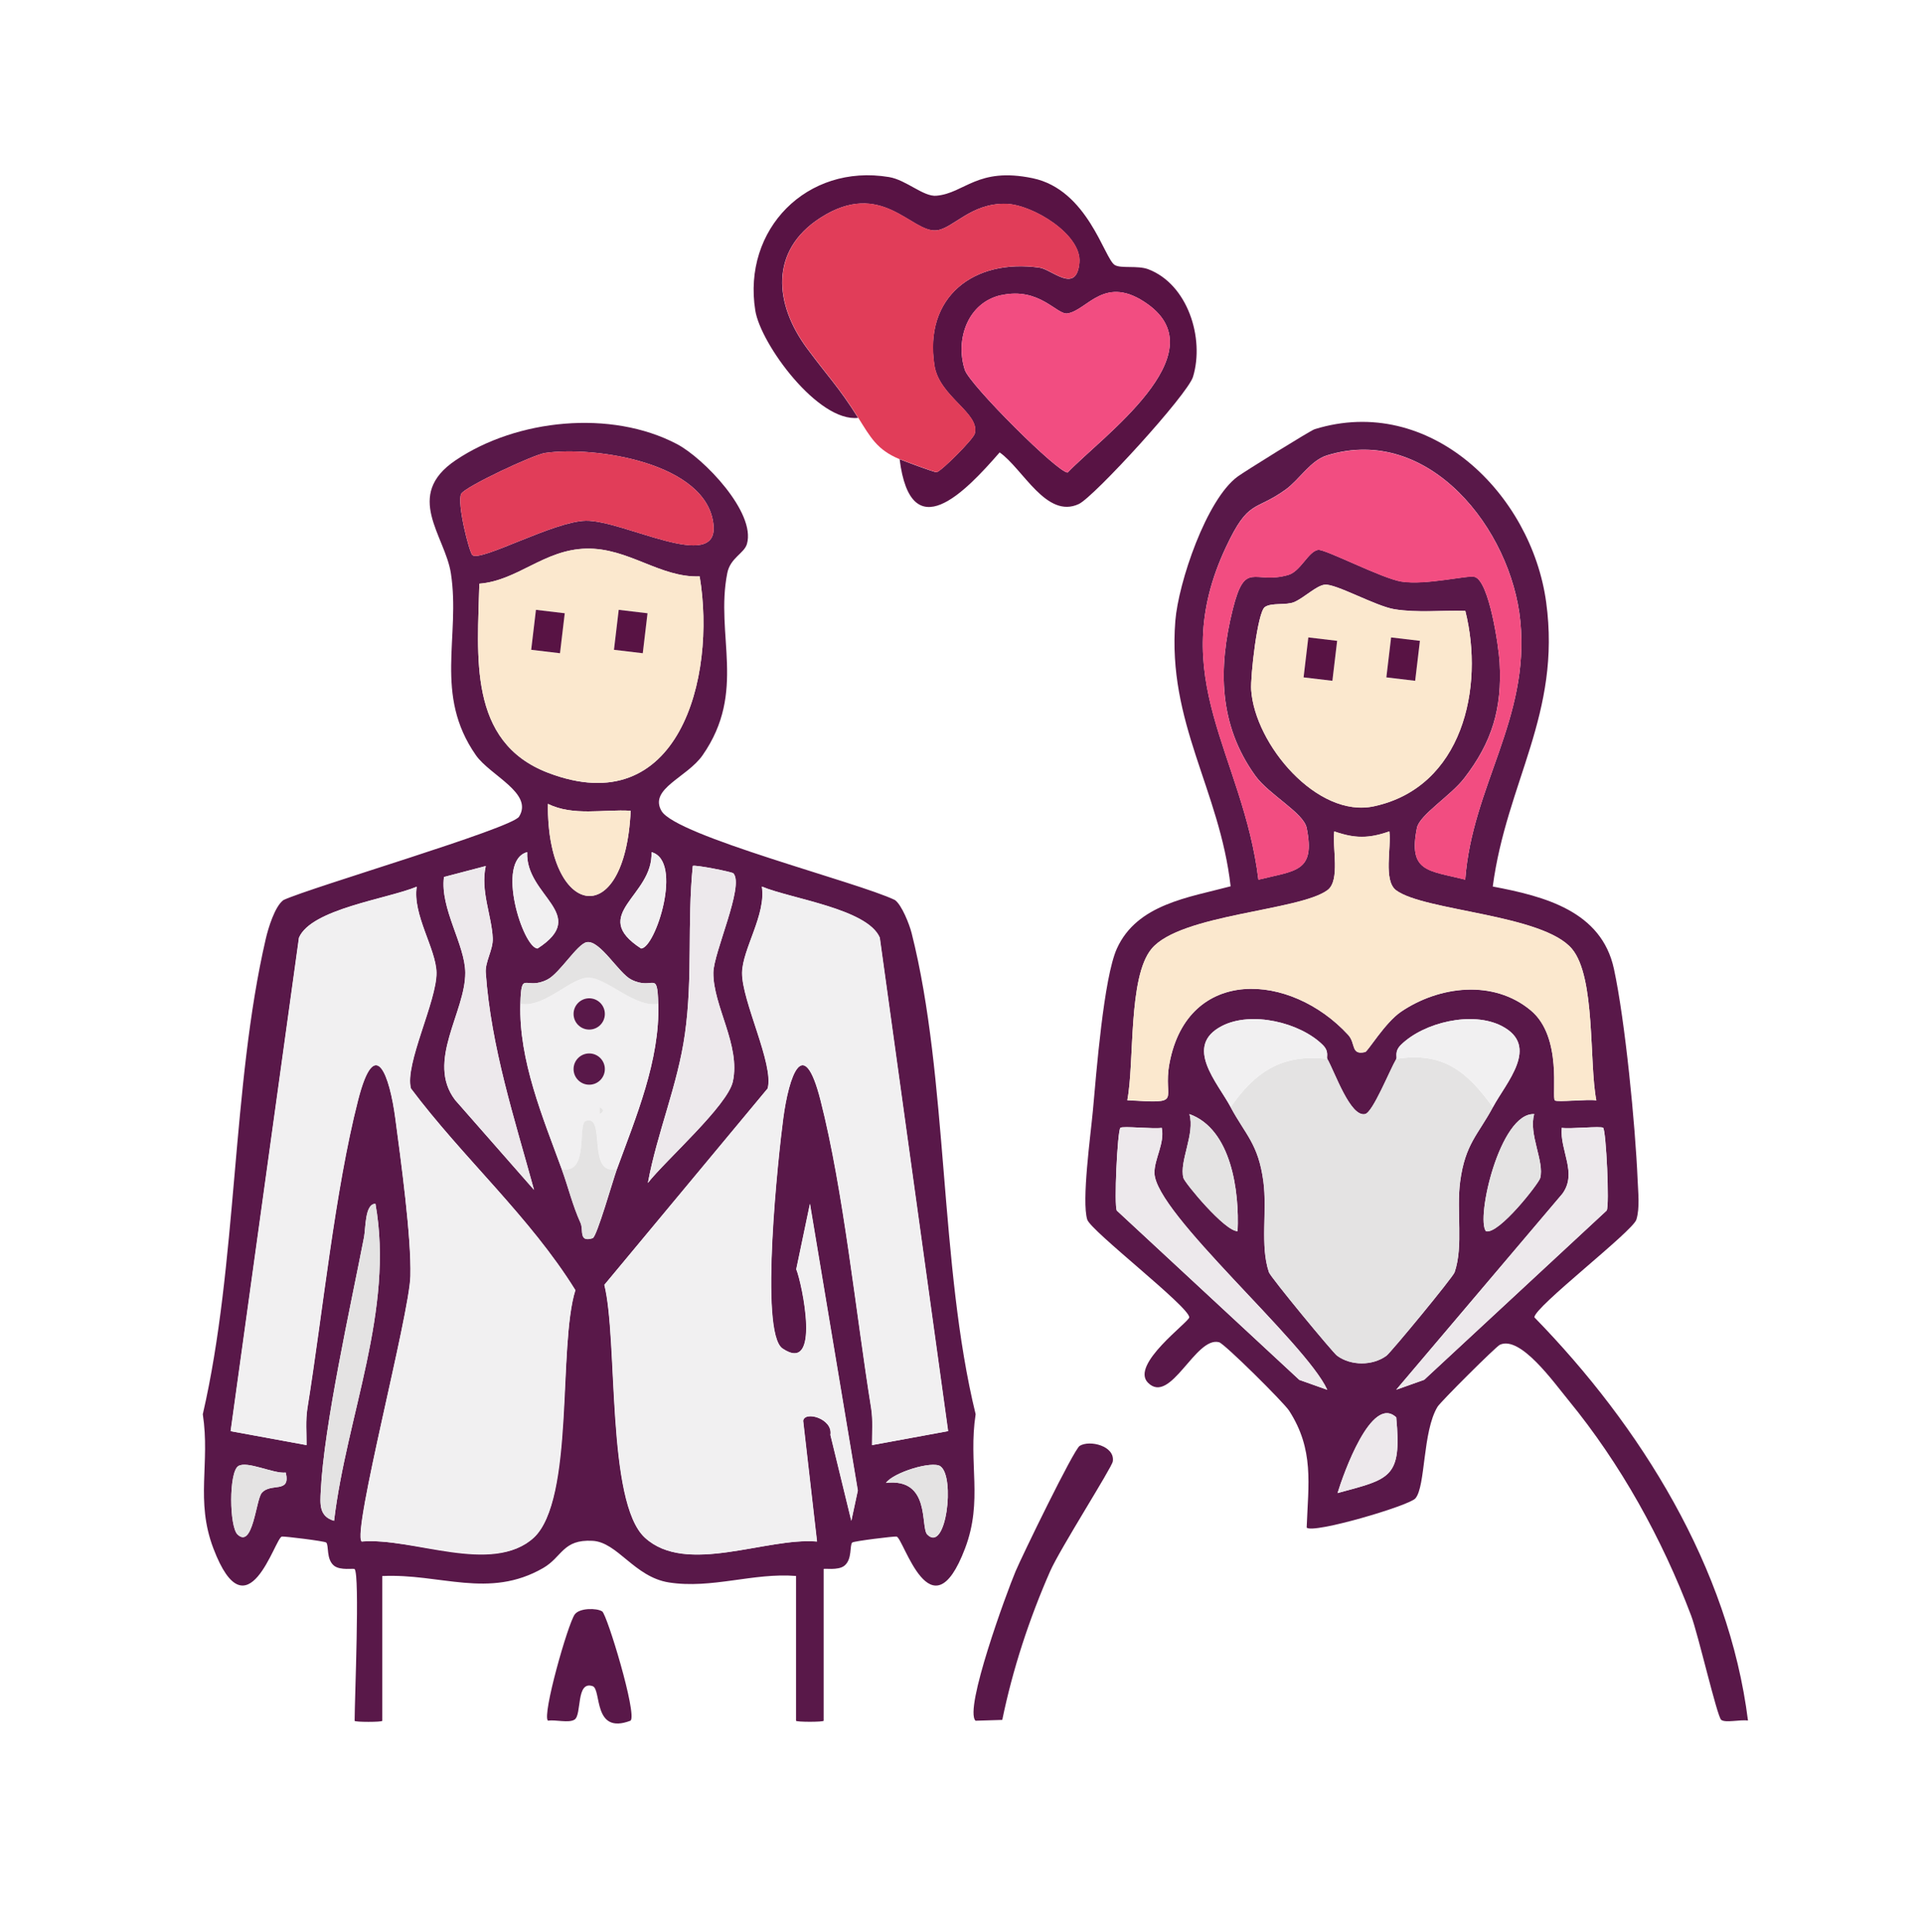 <?xml version="1.0" encoding="UTF-8"?><svg id="a" xmlns="http://www.w3.org/2000/svg" viewBox="0 0 234.69 235.86"><g id="b"><path d="M43.3,191.52c-.12-.12-1.76.2-2.53-.41-.99-.79-.61-2.52-.96-2.83-.2-.18-5.14-.78-5.41-.73-.85.15-4.21,12.37-8.36,1.44-2.22-5.85-.37-10.37-1.29-16.37,4.23-18.3,3.52-40.03,7.68-58,.3-1.31,1.12-4.03,2.18-4.77,3.5-1.6,27.86-8.74,28.74-10.17,1.78-2.88-3.53-5.01-5.27-7.5-5.17-7.41-1.86-14.44-3.05-22.19-.71-4.63-5.8-9.52.59-13.82,7.47-5.03,18.96-6.19,26.99-1.97,3.28,1.72,9.65,8.35,8.55,12.19-.33,1.16-2.03,1.69-2.4,3.56-1.5,7.58,2.4,14.46-3.01,22.23-1.89,2.72-6.58,4.09-5.02,6.8,1.77,3.06,23.99,8.7,28.48,10.87.84.58,1.79,3,2.05,4.05,4.48,17.74,3.36,40.51,7.81,58.72-.92,6,.93,10.52-1.29,16.37-4.14,10.94-7.51-1.29-8.36-1.44-.27-.05-5.21.55-5.41.73-.34.31.03,2.04-.96,2.83-.77.62-2.53.28-2.53.41v18.51c0,.17-3.37.17-3.37,0v-17.67c-5.2-.42-10.29,1.61-15.52.79-4.22-.67-6.25-4.91-9.31-5.08-3.65-.2-3.68,1.96-6.03,3.32-6.63,3.82-12.58.64-19.64.98v17.67c0,.17-3.37.17-3.37,0,0-2.58.65-17.85,0-18.51ZM57.67,67.77c1.11.77,9.95-4.14,13.83-4.21,4.58-.08,16.13,6.42,15.58.54-.71-7.65-14.58-9.69-20.56-8.81-1.44.21-9.79,4.13-10.23,4.98-.56,1.09.99,7.24,1.38,7.5ZM85.39,70.36c-4.85.17-8.7-3.51-13.85-3.39s-8.33,3.9-13.04,4.28c-.2,8.74-1.47,19.31,8.39,23.08,15.92,6.08,20.57-11.57,18.5-23.96ZM76.97,98.96c-3.37-.2-6.96.69-10.1-.84-.17,13.85,9.4,15.79,10.1.84ZM64.34,104.01c-3.91,1.06-.49,11.74,1.27,11.76,6.44-4.18-1.51-6.38-1.27-11.76ZM79.51,104.01c.24,5.38-7.71,7.58-1.27,11.76,1.76-.02,5.18-10.7,1.27-11.76ZM59.29,105.7l-5.11,1.34c-.5,3.85,2.58,8.26,2.6,11.68.03,4.81-4.82,10.83-1.24,15.54l9.63,10.97c-2.39-8.72-5.24-17.39-5.89-26.5-.1-1.34.91-2.82.85-4.21-.11-2.73-1.53-5.78-.85-8.83ZM89.52,106.61c-.16-.19-4.8-1.1-4.97-.91-.7,7,.02,13.56-.96,20.5-.88,6.25-3.39,12.04-4.52,18.19,2.18-2.78,9.74-9.44,10.37-12.38.96-4.45-2.41-9.19-2.38-13.28.02-2.45,3.78-10.58,2.46-12.11ZM50.87,108.22c-3.59,1.5-12.88,2.71-14.39,6.23l-8.34,60.23,9.26,1.7c.01-1.5-.13-3.02.11-4.52,1.88-11.71,3.33-26.43,6.18-37.58,2.1-8.23,3.87-2.91,4.55,2.23s1.97,14.4,1.84,19.25-7.14,31.25-5.95,32.39c6.17-.53,15.96,4.17,21-.47s2.96-23.5,5.08-30.21c-5.56-8.97-13.72-16.15-20.07-24.62-.8-2.93,3.17-10.67,3.12-14.14-.04-2.88-2.95-7.11-2.41-10.5ZM115.7,174.68l-8.34-60.23c-1.51-3.52-10.8-4.73-14.39-6.23.55,3.39-2.36,7.62-2.41,10.5-.05,3.47,3.92,11.21,3.12,14.14l-19.93,23.97c1.68,6.72.22,26.52,4.95,30.86,5.04,4.63,14.81-.06,21,.47l-1.69-14.73c.17-1.26,3.67-.28,3.33,1.72l2.55,10.48.79-3.69-5.84-35-1.67,7.98c.71,1.73,3.07,12.9-1.68,9.68-2.87-1.94-.48-23.82.09-28.08.69-5.14,2.45-10.46,4.55-2.23,2.82,11.04,4.31,25.94,6.18,37.58.24,1.5.1,3.02.11,4.52l9.26-1.7ZM80.34,122.52c-.13-4.27-.56-1.55-3.32-2.97-1.52-.78-3.8-4.83-5.4-4.55-1.16.2-3.29,3.77-4.79,4.55-2.75,1.42-3.19-1.3-3.32,2.97-.2,6.89,2.73,13.84,5.05,20.19.8,2.19,1.31,4.37,2.3,6.57.38.84-.26,2.41,1.48,1.85.5-.16,2.49-7.14,2.95-8.42,2.32-6.35,5.26-13.3,5.05-20.19ZM40.77,185.63c1.54-12.87,7.37-25.73,5.05-38.7-1.3-.01-1.18,2.96-1.39,4.06-1.63,8.4-4.9,23.02-5.28,30.98-.07,1.54-.25,3.12,1.62,3.65ZM34.88,179.74c-1.47.18-4.78-1.5-5.82-.78-1.14.79-1.08,7.38-.07,8.34,1.87,1.77,2.24-4.22,2.94-5.06,1.11-1.33,3.57.14,2.94-2.5ZM114.77,178.97c-1.01-.69-5.71.74-6.65,2.03,5.52-.63,4.17,5.42,5.05,6.31,2.3,2.31,3.43-7.09,1.59-8.34Z" style="fill:#591849;"/><path d="M73.49,196.68c.59.37,4.29,12.56,3.47,13.34-4.64,1.79-3.52-3.83-4.63-4.21-2.07-.7-1.29,3.53-2.22,4.09-.73.44-2.27-.02-3.24.12-.73-.69,2.44-11.81,3.27-12.96.59-.82,2.7-.79,3.34-.38Z" style="fill:#591849;"/><path d="M115.7,174.68l-9.26,1.7c-.01-1.5.13-3.02-.11-4.52-1.87-11.64-3.36-26.53-6.18-37.58-2.1-8.23-3.87-2.91-4.55,2.23-.57,4.26-2.96,26.14-.09,28.08,4.75,3.22,2.39-7.95,1.68-9.68l1.67-7.98,5.84,35-.79,3.69-2.55-10.48c.33-2-3.16-2.97-3.33-1.72l1.69,14.73c-6.19-.54-15.96,4.16-21-.47-4.72-4.35-3.27-24.14-4.95-30.86l19.93-23.97c.8-2.93-3.17-10.67-3.12-14.14.04-2.88,2.95-7.11,2.41-10.5,3.59,1.5,12.88,2.71,14.39,6.23l8.34,60.23Z" style="fill:#f1f0f1;"/><path d="M50.87,108.22c-.55,3.39,2.36,7.62,2.41,10.5.05,3.47-3.92,11.21-3.12,14.14,6.34,8.46,14.5,15.64,20.07,24.62-2.12,6.71-.24,25.75-5.08,30.21s-14.83-.06-21,.47c-1.19-1.14,5.83-27.73,5.95-32.39s-1.16-14.11-1.84-19.25-2.45-10.46-4.55-2.23c-2.85,11.15-4.3,25.87-6.18,37.58-.24,1.5-.1,3.02-.11,4.52l-9.26-1.7,8.34-60.23c1.51-3.52,10.8-4.73,14.39-6.23Z" style="fill:#f1f0f1;"/><path d="M85.39,70.36c2.07,12.39-2.58,30.05-18.5,23.96-9.86-3.77-8.59-14.34-8.39-23.08,4.7-.38,7.88-4.16,13.04-4.28s9,3.57,13.85,3.39ZM65.4,74.44l-.58,4.87,3.51.42.58-4.87-3.51-.42ZM75.51,74.44l-.58,4.87,3.51.42.58-4.87-3.51-.42Z" style="fill:#fbe8ce;"/><path d="M57.67,67.77c-.38-.27-1.94-6.42-1.38-7.5.44-.85,8.79-4.77,10.23-4.98,5.98-.88,19.85,1.16,20.56,8.81.55,5.89-11.01-.62-15.58-.54-3.88.07-12.73,4.98-13.83,4.21Z" style="fill:#e13d59;"/><path d="M80.34,122.52c.21,6.89-2.73,13.84-5.05,20.19-3.74.8-1.24-6.75-3.78-5.89-1.09.36.46,6.55-2.95,5.89-2.32-6.35-5.26-13.3-5.05-20.19,2.88.52,5.98-2.99,8.13-3.18,2.29-.2,5.79,3.72,8.7,3.18ZM73.83,123.76c0-1.06-.86-1.91-1.91-1.91s-1.91.86-1.91,1.91.86,1.91,1.91,1.91,1.91-.86,1.91-1.91ZM73.83,130.49c0-1.06-.86-1.91-1.91-1.91s-1.91.86-1.91,1.91.86,1.91,1.91,1.91,1.91-.86,1.91-1.91ZM73.18,135.14v.84c.55-.28.55-.56,0-.84Z" style="fill:#f1f0f1;"/><path d="M59.29,105.7c-.68,3.05.74,6.1.85,8.83.06,1.4-.95,2.87-.85,4.21.65,9.11,3.5,17.78,5.89,26.5l-9.63-10.97c-3.58-4.71,1.27-10.73,1.24-15.54-.02-3.43-3.1-7.84-2.6-11.68l5.11-1.34Z" style="fill:#ede9ec;"/><path d="M40.77,185.63c-1.87-.54-1.7-2.11-1.62-3.65.38-7.96,3.65-22.58,5.28-30.98.21-1.1.09-4.07,1.39-4.06,2.32,12.96-3.52,25.83-5.05,38.7Z" style="fill:#e4e3e3;"/><path d="M76.97,98.96c-.69,14.95-10.26,13.01-10.1-.84,3.14,1.53,6.73.64,10.1.84Z" style="fill:#fbe8ce;"/><path d="M63.5,122.52c.13-4.27.57-1.55,3.32-2.97,1.5-.77,3.63-4.34,4.79-4.55,1.61-.28,3.89,3.77,5.4,4.55,2.76,1.42,3.19-1.3,3.32,2.97-2.91.54-6.41-3.37-8.7-3.18-2.16.19-5.25,3.7-8.13,3.18Z" style="fill:#e4e3e3;"/><path d="M68.55,142.71c3.41.66,1.87-5.53,2.95-5.89,2.54-.85.04,6.7,3.78,5.89-.47,1.28-2.45,8.26-2.95,8.42-1.74.56-1.1-1-1.48-1.85-1-2.2-1.5-4.39-2.3-6.57Z" style="fill:#e4e3e3;"/><path d="M79.51,104.01c3.91,1.06.49,11.74-1.27,11.76-6.44-4.18,1.51-6.38,1.27-11.76Z" style="fill:#f1f0f1;"/><path d="M64.34,104.01c-.24,5.38,7.71,7.58,1.27,11.76-1.76-.02-5.18-10.7-1.27-11.76Z" style="fill:#f1f0f1;"/><path d="M114.77,178.97c1.83,1.26.71,10.65-1.59,8.34-.88-.88.47-6.94-5.05-6.31.94-1.3,5.63-2.73,6.65-2.03Z" style="fill:#e4e3e3;"/><path d="M34.88,179.74c.63,2.64-1.83,1.16-2.94,2.5-.7.84-1.07,6.83-2.94,5.06-1.01-.96-1.08-7.55.07-8.34,1.04-.72,4.35.96,5.82.78Z" style="fill:#e4e3e3;"/><path d="M89.52,106.61c1.32,1.54-2.44,9.66-2.46,12.11-.03,4.09,3.34,8.83,2.38,13.28-.63,2.94-8.19,9.6-10.37,12.38,1.14-6.15,3.65-11.94,4.52-18.19.98-6.94.26-13.49.96-20.5.17-.18,4.8.72,4.97.91Z" style="fill:#ede9ec;"/><rect x="64.42" y="75.32" width="4.91" height="3.54" transform="translate(-17.57 134.39) rotate(-83.22)" style="fill:#581344;"/><rect x="74.52" y="75.32" width="4.91" height="3.54" transform="translate(-8.66 144.42) rotate(-83.22)" style="fill:#581344;"/><circle cx="71.91" cy="130.49" r="1.91" style="fill:#591849;"/><circle cx="71.91" cy="123.76" r="1.91" style="fill:#591849;"/><path d="M73.18,135.14c.55.28.55.56,0,.84v-.84Z" style="fill:#e4e3e3;"/><path d="M104.75,51c-4.89.59-11.91-9-12.57-13.09-1.59-9.91,6.29-17.96,16.31-16.3,2.12.35,4.21,2.43,5.8,2.28,3.46-.31,4.99-3.54,11.73-2.14s8.74,9.79,10.02,10.59c.75.47,2.78.03,4.09.52,4.82,1.83,6.9,8.41,5.47,13.13-.65,2.16-12.08,14.66-13.94,15.53-3.96,1.85-6.82-4.31-9.66-6.3-4.22,4.85-10.82,11.77-12.21.83.6.25,4.28,1.63,4.51,1.59.56-.09,4.48-4.02,4.66-4.71.66-2.52-4.31-4.48-4.92-8.3-1.32-8.39,4.79-13.09,12.82-11.96,1.51.21,4.53,3.31,4.87-.62.3-3.42-5.69-7.07-8.93-7.17-4.32-.13-6.49,3.04-8.52,3.24-3.05.31-6.68-6.36-14.18-1.52-6.21,4.01-5.6,10.52-1.61,15.92,2.61,3.53,3.83,4.66,6.24,8.49ZM122.2,36.02c-4.09.9-5.65,5.4-4.45,9.13.59,1.82,11.49,12.7,12.56,12.52,4.15-4.35,18.31-14.4,9.78-20.53-5.27-3.78-7.34.72-9.81,1.12-1.29.21-3.4-3.26-8.08-2.23Z" style="fill:#581344;"/><path d="M109.8,56.05c-2.78-1.14-3.58-2.72-5.05-5.05-2.41-3.83-3.63-4.96-6.24-8.49-3.99-5.39-4.6-11.91,1.61-15.92,7.5-4.84,11.13,1.83,14.18,1.52,2.03-.2,4.2-3.37,8.52-3.24,3.24.1,9.23,3.75,8.93,7.17-.35,3.92-3.37.83-4.87.62-8.03-1.13-14.15,3.57-12.82,11.96.6,3.82,5.58,5.78,4.92,8.3-.18.69-4.09,4.62-4.66,4.71-.24.04-3.91-1.35-4.51-1.59Z" style="fill:#e13d59;"/><path d="M122.2,36.02c4.67-1.02,6.79,2.44,8.08,2.23,2.47-.39,4.54-4.9,9.81-1.12,8.54,6.13-5.63,16.18-9.78,20.53-1.07.19-11.97-10.69-12.56-12.52-1.2-3.73.36-8.24,4.45-9.13Z" style="fill:#f24d81;"/><path d="M182.19,108.21c6.3,1.19,13.26,2.99,14.78,10.05,1.37,6.34,2.61,19.1,2.89,25.72.06,1.53.29,3.44-.15,4.88s-12.45,10.65-12.45,11.93c12.95,13.27,23.73,30.55,26.07,49.22-.91-.15-2.77.32-3.27-.09s-2.81-10.45-3.67-12.73c-3.55-9.39-8.6-18.51-14.96-26.27-1.81-2.2-5.87-7.94-8.38-6.78-.49.23-7.24,6.96-7.61,7.57-1.84,3.04-1.44,9.71-2.7,11.18-.77.9-12.48,4.35-13.27,3.57.2-5.34.93-9.5-2.14-14.27-.65-1.01-7.89-8.19-8.55-8.36-2.88-.76-5.91,7.7-8.67,4.95-2.22-2.21,5.03-7.43,5.03-7.99,0-1.28-12.02-10.55-12.45-11.93-.7-2.28.41-10.27.69-13.3.42-4.62,1.32-16.22,2.93-19.78,2.46-5.43,8.79-6.24,13.88-7.6-1.34-11.8-7.74-19.93-6.75-32.39.37-4.66,3.79-14.84,7.62-17.63.82-.6,8.85-5.6,9.38-5.77,14.08-4.36,26.46,7.9,28.26,21.12,1.86,13.62-4.83,21.95-6.52,34.7ZM178.82,107.38c.85-11.45,7.89-19.59,6.73-31.55-1.08-11.15-11.12-24.11-23.6-20.25-2.03.63-3.37,2.97-5.07,4.19-3.78,2.71-4.49,1.09-7.27,7.03-7.48,15.94,2.12,25.27,3.97,40.57,4.52-1.14,6.98-.89,5.89-6.32-.37-1.84-4.61-4.07-6.26-6.36-4.48-6.22-4.56-13.11-2.76-20.32,1.53-6.11,2.56-3,6.75-4.19,1.54-.44,2.43-2.84,3.65-3.07.8-.15,7.79,3.49,10.18,3.87,3.03.48,8.1-.82,8.95-.57,1.76.52,2.93,8.48,3.04,10.46.31,5.6-.91,9.71-4.34,14.14-1.63,2.11-5.43,4.46-5.75,6.03-1.09,5.43,1.37,5.18,5.89,6.32ZM178.83,74.56c-2.87-.09-5.77.26-8.64-.2-2.28-.37-7.16-3.13-8.5-3-1.04.11-2.47,1.56-3.73,2.12-.99.43-2.77.04-3.59.61-.91.63-1.78,8.51-1.67,10.12.45,6.65,8.06,15.69,14.98,14.2,10.78-2.32,13.51-14.44,11.15-23.86ZM169.56,101.49c-2.52.88-4.21.88-6.72,0-.26,1.93.76,5.99-.83,7.17-3.44,2.55-17.92,2.92-21.46,7.15-2.9,3.47-2.07,13.85-2.97,18.49,7.07.42,4.26.16,5.15-4.53,2.24-11.84,14.77-11.11,21.81-3.44.95,1.04.29,2.5,2.07,2.09.32-.07,2.43-3.59,4.36-4.91,4.64-3.16,11.3-4,15.87-.16,3.88,3.25,2.51,10.55,2.92,10.97.24.25,4.02-.17,5.06,0-.9-4.64-.07-15.02-2.97-18.49-3.54-4.23-18.02-4.61-21.46-7.15-1.59-1.18-.56-5.24-.83-7.17ZM150.2,135.14c1.81,3.38,3.37,4.47,3.99,9.05.49,3.63-.42,7.86.68,11.1.21.62,7.79,9.8,8.32,10.19,1.68,1.23,4.31,1.25,6.02,0,.53-.39,8.11-9.57,8.32-10.19,1.1-3.25.19-7.48.68-11.1.62-4.59,2.18-5.67,3.99-9.05,1.59-2.98,5.81-7.46,1.07-9.91-3.59-1.85-9.5-.44-12.29,2.3-.84.83-.43,1.48-.57,1.72-.81,1.38-2.85,6.5-3.8,6.73-1.82.43-3.72-5.18-4.62-6.73-.14-.24.27-.89-.57-1.72-2.78-2.74-8.7-4.15-12.29-2.3-4.74,2.45-.52,6.92,1.07,9.91ZM151.04,150.28c.23-4.84-.75-12.46-5.88-14.3.71,2.42-1.27,5.78-.73,7.8.16.59,5.06,6.53,6.61,6.49ZM187.24,135.99c-4.21-.2-7.16,12.83-5.88,14.3,1.59.39,6.44-5.84,6.61-6.49.54-2.01-1.45-5.39-.73-7.8ZM141.79,137.67c-1.03.16-4.81-.26-5.06,0-.36.36-.79,9.51-.43,10.1l22.27,20.66,3.41,1.21c-2.66-5.82-20.99-21.54-21.09-26.46-.03-1.7,1.27-3.62.89-5.5ZM195.66,137.66c-.24-.25-4.02.17-5.06,0-.26,2.77,1.94,5.51.07,8.05l-20.27,23.91,3.41-1.21,22.27-20.66c.37-.59-.07-9.73-.43-10.1ZM170.4,173c-3.02-2.83-6.47,6.97-7.16,9.24,6.39-1.74,7.87-1.78,7.16-9.24Z" style="fill:#591849;"/><path d="M122.33,209.93l-3.27.1c-1.44-1.38,3.8-15.67,4.89-18.25.8-1.89,7.09-14.85,7.82-15.3,1.21-.75,4.33,0,4.04,1.9-.12.76-6.48,10.73-7.65,13.41-2.55,5.81-4.56,11.92-5.84,18.14Z" style="fill:#591849;"/><path d="M161.99,129.25c.9,1.55,2.8,7.16,4.62,6.73.94-.23,2.99-5.35,3.8-6.73,5.72-.93,8.66,1.57,11.78,5.89-1.81,3.38-3.37,4.47-3.99,9.05-.49,3.63.42,7.86-.68,11.1-.21.62-7.79,9.8-8.32,10.19-1.71,1.25-4.34,1.23-6.02,0-.53-.39-8.11-9.57-8.32-10.19-1.1-3.25-.19-7.48-.68-11.1-.62-4.59-2.18-5.67-3.99-9.05,2.94-4.29,6.31-6.55,11.78-5.89Z" style="fill:#e4e3e3;"/><path d="M169.56,101.49c.26,1.93-.76,5.99.83,7.17,3.44,2.55,17.92,2.92,21.46,7.15,2.9,3.47,2.07,13.85,2.97,18.49-1.04-.17-4.82.25-5.06,0-.41-.42.96-7.71-2.92-10.97-4.57-3.83-11.23-3-15.87.16-1.94,1.32-4.04,4.84-4.36,4.91-1.79.41-1.12-1.05-2.07-2.09-7.04-7.66-19.57-8.39-21.81,3.44-.89,4.69,1.92,4.95-5.15,4.53.9-4.64.07-15.02,2.97-18.49,3.54-4.23,18.02-4.61,21.46-7.15,1.59-1.18.56-5.24.83-7.17,2.52.88,4.21.88,6.72,0Z" style="fill:#fbe8ce;"/><path d="M178.82,107.38c-4.52-1.14-6.98-.88-5.89-6.32.32-1.58,4.11-3.93,5.75-6.03,3.43-4.43,4.66-8.54,4.34-14.14-.11-1.98-1.28-9.95-3.04-10.46-.85-.25-5.92,1.05-8.95.57-2.39-.38-9.38-4.03-10.18-3.87-1.22.24-2.11,2.63-3.65,3.07-4.19,1.19-5.22-1.92-6.75,4.19-1.8,7.21-1.72,14.1,2.76,20.32,1.65,2.29,5.89,4.52,6.26,6.36,1.1,5.43-1.37,5.18-5.89,6.32-1.85-15.3-11.46-24.63-3.97-40.57,2.79-5.94,3.49-4.32,7.27-7.03,1.7-1.22,3.04-3.57,5.07-4.19,12.48-3.87,22.52,9.1,23.6,20.25,1.16,11.95-5.88,20.09-6.73,31.55Z" style="fill:#f24d81;"/><path d="M178.83,74.56c2.37,9.42-.36,21.54-11.15,23.86-6.92,1.49-14.53-7.55-14.98-14.2-.11-1.61.76-9.49,1.67-10.12.83-.57,2.6-.18,3.59-.61,1.27-.56,2.69-2.01,3.73-2.12,1.34-.14,6.21,2.63,8.5,3,2.87.46,5.77.11,8.64.2ZM159.68,77.81l-.58,4.87,3.51.42.58-4.87-3.51-.42ZM169.78,77.81l-.58,4.87,3.51.42.58-4.87-3.51-.42Z" style="fill:#fbe8ce;"/><path d="M195.66,137.66c.36.36.79,9.51.43,10.1l-22.27,20.66-3.41,1.21,20.27-23.91c1.87-2.54-.33-5.28-.07-8.05,1.03.16,4.81-.26,5.06,0Z" style="fill:#ede9ec;"/><path d="M141.79,137.67c.38,1.89-.92,3.8-.89,5.5.09,4.92,18.43,20.63,21.09,26.46l-3.41-1.21-22.27-20.66c-.37-.59.07-9.73.43-10.1.24-.25,4.02.17,5.06,0Z" style="fill:#ede9ec;"/><path d="M150.2,135.14c-1.59-2.98-5.81-7.46-1.07-9.91,3.59-1.85,9.5-.44,12.29,2.3.85.83.43,1.48.57,1.72-5.47-.66-8.84,1.6-11.78,5.89Z" style="fill:#f1f0f1;"/><path d="M182.19,135.14c-3.12-4.32-6.06-6.82-11.78-5.89.14-.24-.27-.89.57-1.72,2.78-2.74,8.7-4.15,12.29-2.3,4.74,2.45.52,6.92-1.07,9.91Z" style="fill:#f1f0f1;"/><path d="M187.24,135.99c-.72,2.42,1.27,5.79.73,7.8-.18.66-5.02,6.88-6.61,6.49-1.27-1.47,1.67-14.49,5.88-14.3Z" style="fill:#e4e3e3;"/><path d="M151.04,150.28c-1.55.04-6.45-5.9-6.61-6.49-.54-2.03,1.44-5.38.73-7.8,5.14,1.84,6.11,9.45,5.88,14.3Z" style="fill:#e4e3e3;"/><path d="M170.4,173c.71,7.46-.77,7.5-7.16,9.24.69-2.27,4.14-12.07,7.16-9.24Z" style="fill:#ede9ec;"/><rect x="168.79" y="78.68" width="4.91" height="3.54" transform="translate(71.14 241) rotate(-83.22)" style="fill:#581344;"/><rect x="158.69" y="78.68" width="4.91" height="3.54" transform="translate(62.23 230.97) rotate(-83.22)" style="fill:#581344;"/></g></svg>